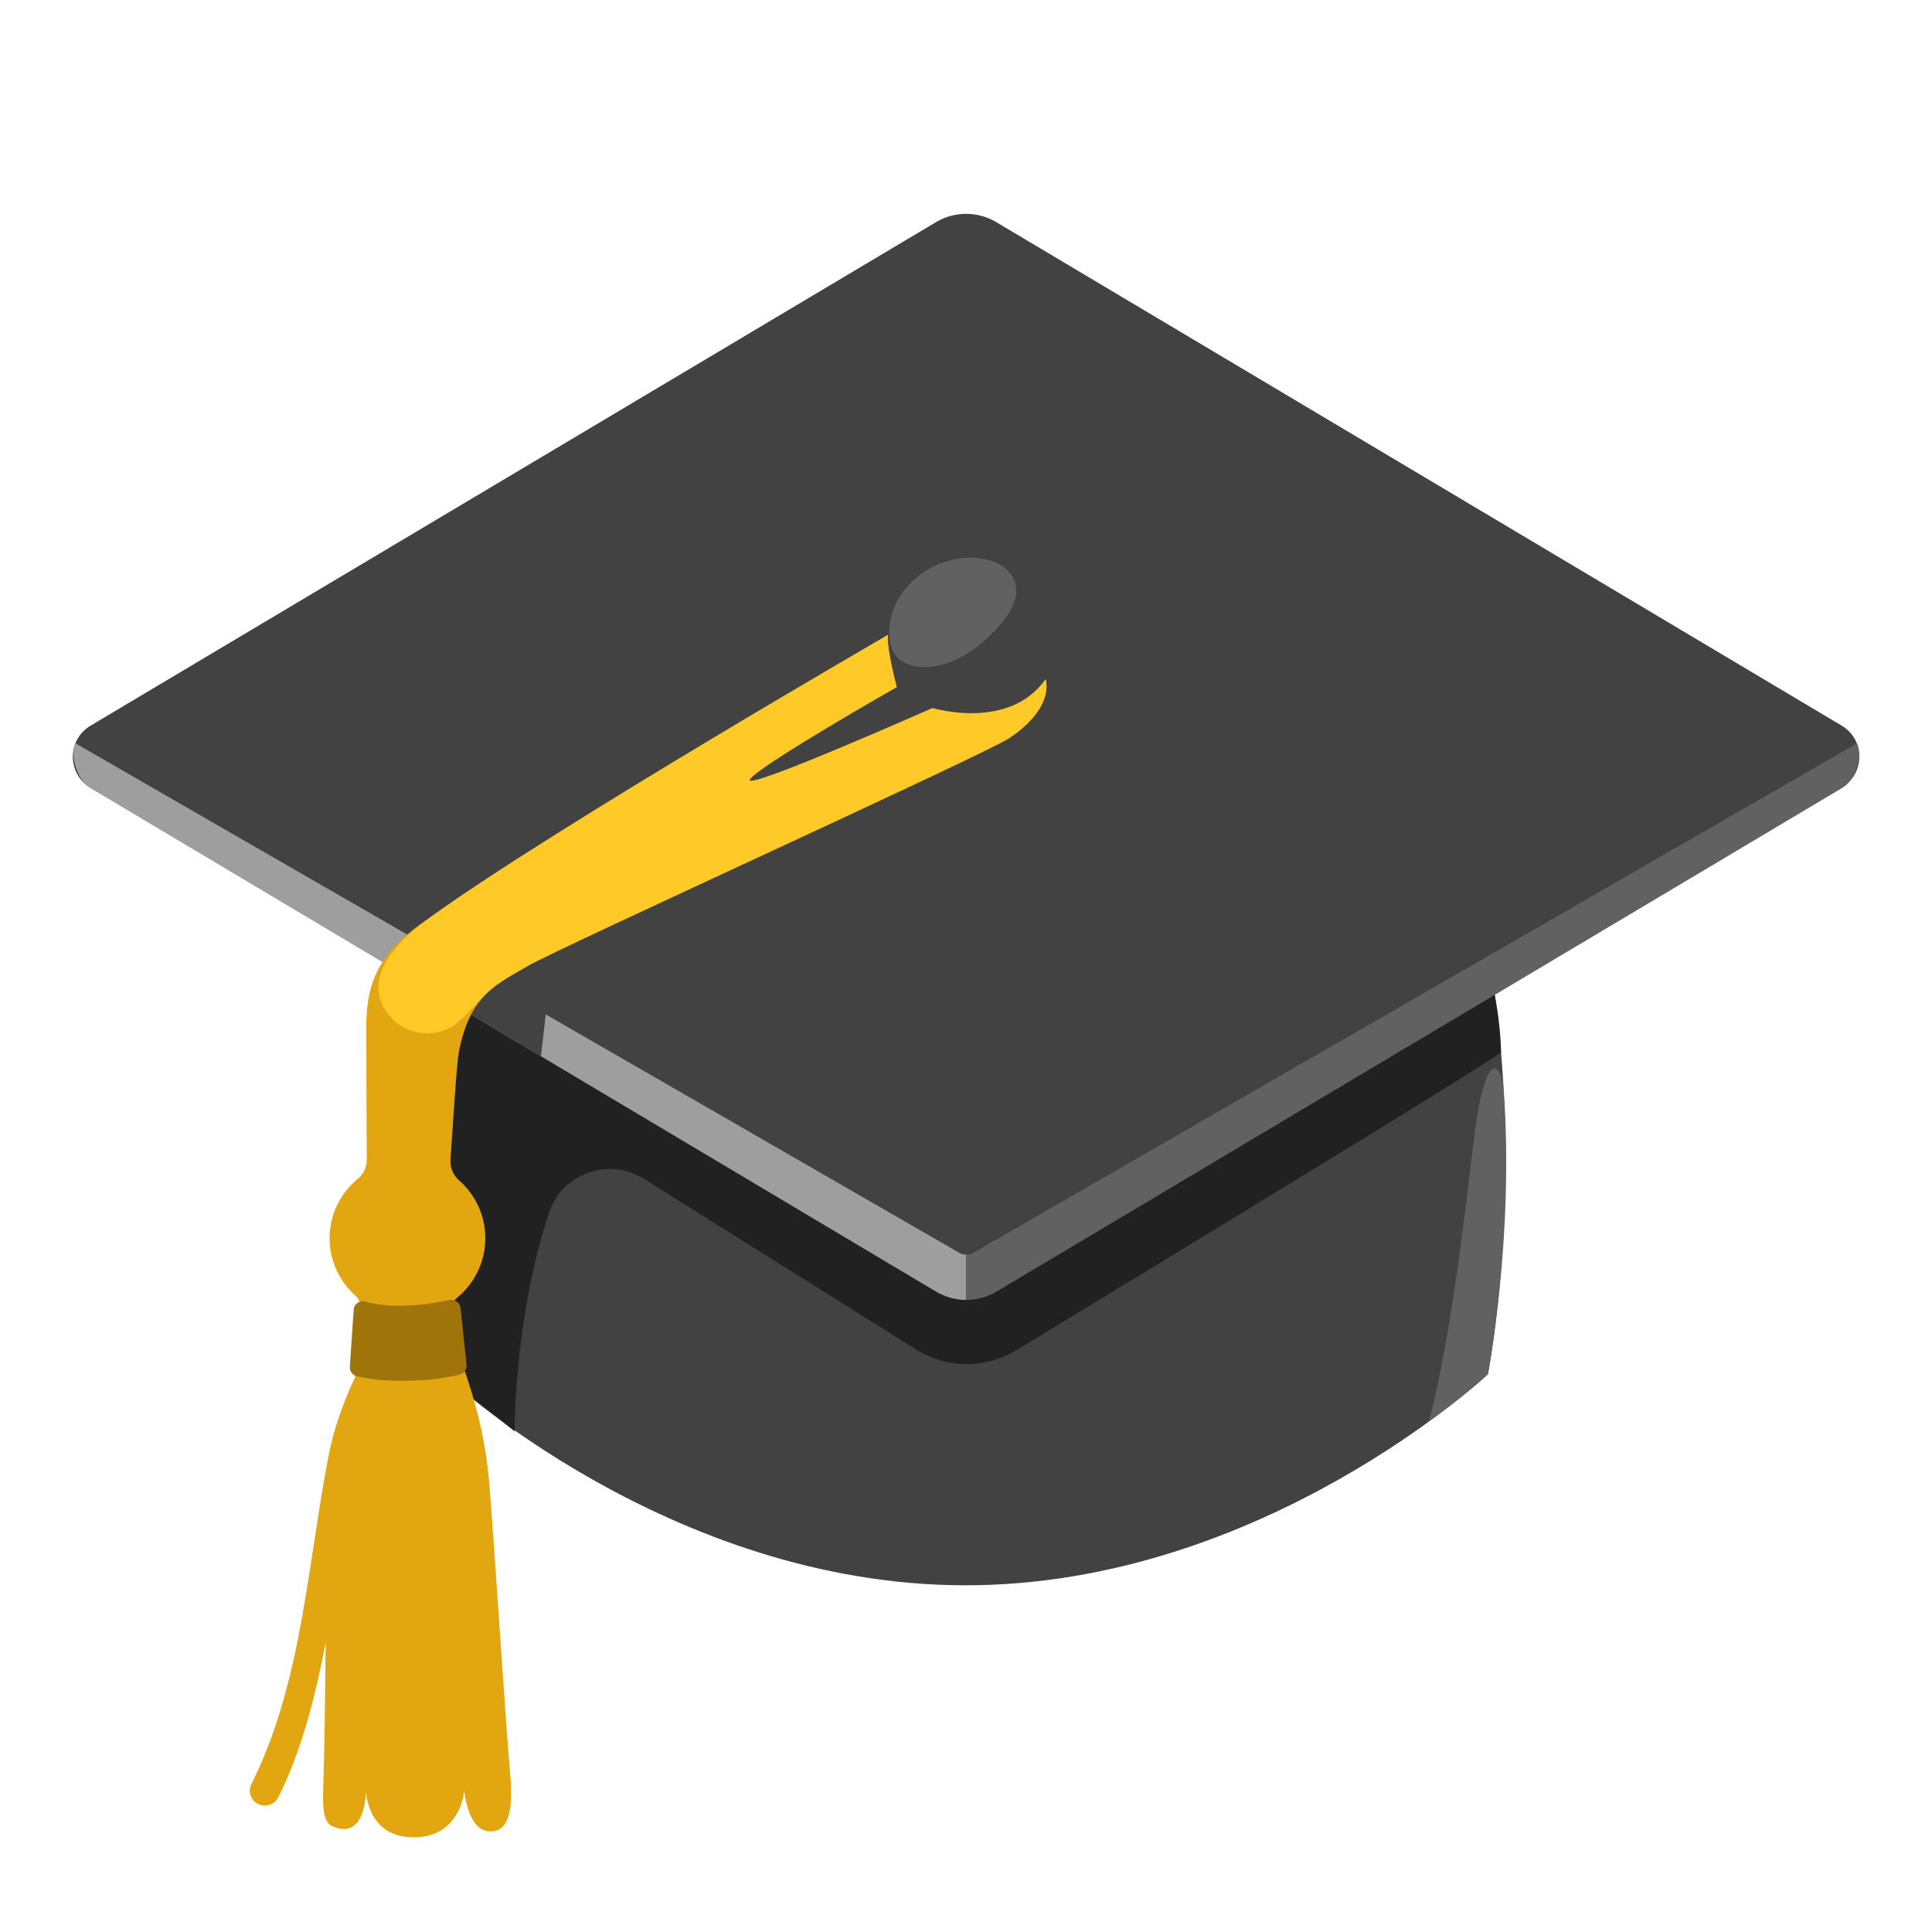 <svg width="73" height="73" viewBox="0 0 73 73" fill="none" xmlns="http://www.w3.org/2000/svg">
<g id="noto:graduation-cap">
<path id="Vector" d="M56.221 51.924C56.221 51.924 47.722 59.9 36.483 59.9C25.244 59.9 16.751 51.924 16.751 51.924C16.751 51.924 15.17 44.336 19.254 31.235C21.408 24.327 52.064 23.624 54.466 29.666C58.55 39.92 56.221 51.924 56.221 51.924Z" fill="#424242"/>
<path id="Vector_2" d="M16.751 51.924L19.445 54.084C19.445 54.084 19.422 49.809 20.744 45.821C21.239 44.33 23.006 43.706 24.333 44.544L34.621 50.996C35.185 51.349 35.836 51.538 36.502 51.543C37.167 51.548 37.821 51.368 38.39 51.024C43.306 48.042 56.131 40.241 56.716 39.763C56.716 39.763 56.716 38.801 56.474 37.574L16.604 37.625L16.751 51.924Z" fill="#212121"/>
<path id="Vector_3" d="M69.581 29.767L37.631 48.796C36.933 49.212 36.061 49.212 35.358 48.796L3.419 29.767C2.531 29.238 2.531 27.95 3.419 27.421L35.369 8.392C36.067 7.976 36.939 7.976 37.642 8.392L69.592 27.421C70.475 27.95 70.475 29.238 69.581 29.767Z" fill="#424242"/>
<path id="Vector_4" d="M36.523 47.401C36.517 47.401 36.506 47.407 36.5 47.407C36.41 47.407 36.32 47.384 36.241 47.334L2.851 28.085C2.851 28.085 2.688 28.394 2.851 28.951C3.02 29.508 3.279 29.688 3.419 29.773L35.369 48.802C35.718 49.01 36.112 49.117 36.506 49.117H36.528V47.401H36.523Z" fill="#9E9E9E"/>
<path id="Vector_5" d="M36.5 47.401C36.506 47.401 36.517 47.407 36.523 47.407C36.612 47.407 36.703 47.384 36.781 47.334L70.171 28.085C70.171 28.085 70.334 28.394 70.171 28.951C70.002 29.508 69.744 29.688 69.603 29.773L37.653 48.802C37.304 49.01 36.911 49.117 36.517 49.117H36.494V47.401H36.5Z" fill="#616161"/>
<path id="Vector_6" d="M20.441 39.909L20.621 38.328C20.621 38.328 34.407 30.83 35.769 30.043C37.13 29.255 38.559 28.378 39.194 27.674C40.319 26.437 39.509 25.661 39.509 25.661C39.509 25.661 38.621 27.101 36.5 26.848C35.285 26.701 33.704 25.717 33.44 25.256C33.176 24.794 17.876 36.449 17.876 36.449L17.769 38.322L20.441 39.909Z" fill="#424242"/>
<path id="Vector_7" d="M39.509 25.666C38.036 27.725 35.538 26.825 35.538 26.825C35.538 26.825 27.714 30.577 27.421 30.009C27.129 29.441 33.884 25.964 33.884 25.964C33.884 25.964 33.508 24.581 33.547 23.99C33.547 23.99 21.329 31.764 16.745 34.379C14.343 35.752 13.831 37.046 13.837 38.868C13.837 39.667 13.848 42.26 13.859 43.807C13.859 44.094 13.736 44.364 13.516 44.544C13.184 44.816 12.916 45.158 12.732 45.547C12.549 45.935 12.453 46.359 12.453 46.788C12.453 47.649 12.83 48.419 13.426 48.954C13.747 49.241 13.679 49.859 13.707 50.259C13.764 51.024 13.707 51.373 13.393 52.081C13.083 52.773 12.796 53.482 12.599 54.213C12.447 54.776 12.346 55.355 12.245 55.929C11.576 59.771 11.272 63.877 9.5 67.409C9.467 67.475 9.447 67.547 9.441 67.621C9.436 67.695 9.445 67.769 9.469 67.839C9.493 67.909 9.53 67.974 9.579 68.03C9.627 68.085 9.687 68.131 9.753 68.163C9.887 68.231 10.042 68.242 10.184 68.196C10.326 68.15 10.444 68.049 10.512 67.916C11.435 66.076 11.913 64.062 12.307 62.066C12.284 63.871 12.273 65.694 12.211 67.662C12.2 68.045 12.172 68.816 12.521 68.984C13.831 69.62 13.831 67.662 13.831 67.662C13.831 67.662 13.848 69.423 15.631 69.423C17.414 69.423 17.544 67.662 17.544 67.662C17.544 67.662 17.673 69.277 18.59 69.198C18.961 69.164 19.451 68.939 19.276 67.01C19.102 65.086 18.669 58.19 18.483 56.008C18.224 52.987 17.234 51.193 17.032 50.124C16.959 49.719 16.953 49.297 17.274 49.032C17.6 48.765 17.864 48.43 18.048 48.05C18.232 47.67 18.33 47.255 18.337 46.833C18.344 46.411 18.259 45.993 18.088 45.607C17.917 45.222 17.664 44.878 17.347 44.6C17.234 44.502 17.146 44.378 17.089 44.239C17.032 44.101 17.009 43.951 17.021 43.801C17.128 42.344 17.246 40.229 17.341 39.74C17.758 37.541 18.843 37.147 19.957 36.494C21.071 35.836 37.203 28.512 38.142 27.888C39.881 26.724 39.509 25.666 39.509 25.666Z" fill="#E2A610"/>
<path id="Vector_8" d="M39.509 25.666C38.12 27.629 35.234 26.752 35.234 26.752C35.234 26.752 27.86 30.02 28.349 29.429C28.833 28.839 33.884 25.964 33.884 25.964C33.884 25.964 33.507 24.581 33.547 23.99C33.547 23.99 21.116 31.173 16.295 34.627C15.052 35.521 13.511 36.984 14.765 38.441C15.344 39.11 16.464 39.251 17.178 38.722C17.611 38.407 17.949 37.946 18.331 37.58C18.804 37.119 19.377 36.826 19.94 36.494C21.054 35.836 37.186 28.512 38.126 27.888C39.881 26.724 39.509 25.666 39.509 25.666Z" fill="#FFCA28"/>
<path id="Vector_9" d="M15.187 52.171C14.444 52.171 13.944 52.109 13.488 52.002C13.407 51.984 13.335 51.937 13.285 51.87C13.236 51.803 13.212 51.72 13.218 51.637L13.364 49.488C13.381 49.269 13.589 49.117 13.803 49.179C14.309 49.325 15.322 49.471 16.976 49.122C17.178 49.077 17.381 49.218 17.403 49.426L17.628 51.564C17.645 51.738 17.532 51.901 17.364 51.941C16.503 52.137 15.879 52.171 15.187 52.171Z" fill="#9E740B"/>
<path id="Vector_10" d="M56.221 51.924C56.221 51.924 57.217 46.726 56.818 41.197C56.75 40.263 56.176 39.459 55.732 42.727C55.479 44.6 54.928 50.208 53.988 53.712C55.422 52.678 56.221 51.924 56.221 51.924ZM37.473 21.194C37.884 21.324 38.261 21.639 38.367 22.061C38.508 22.623 38.154 23.186 37.771 23.624C37.023 24.485 35.994 25.239 34.852 25.199C34.475 25.188 34.07 25.064 33.839 24.766C33.676 24.558 33.62 24.288 33.603 24.024C33.502 22.094 35.684 20.632 37.473 21.194Z" fill="#616161"/>
</g>
</svg>
